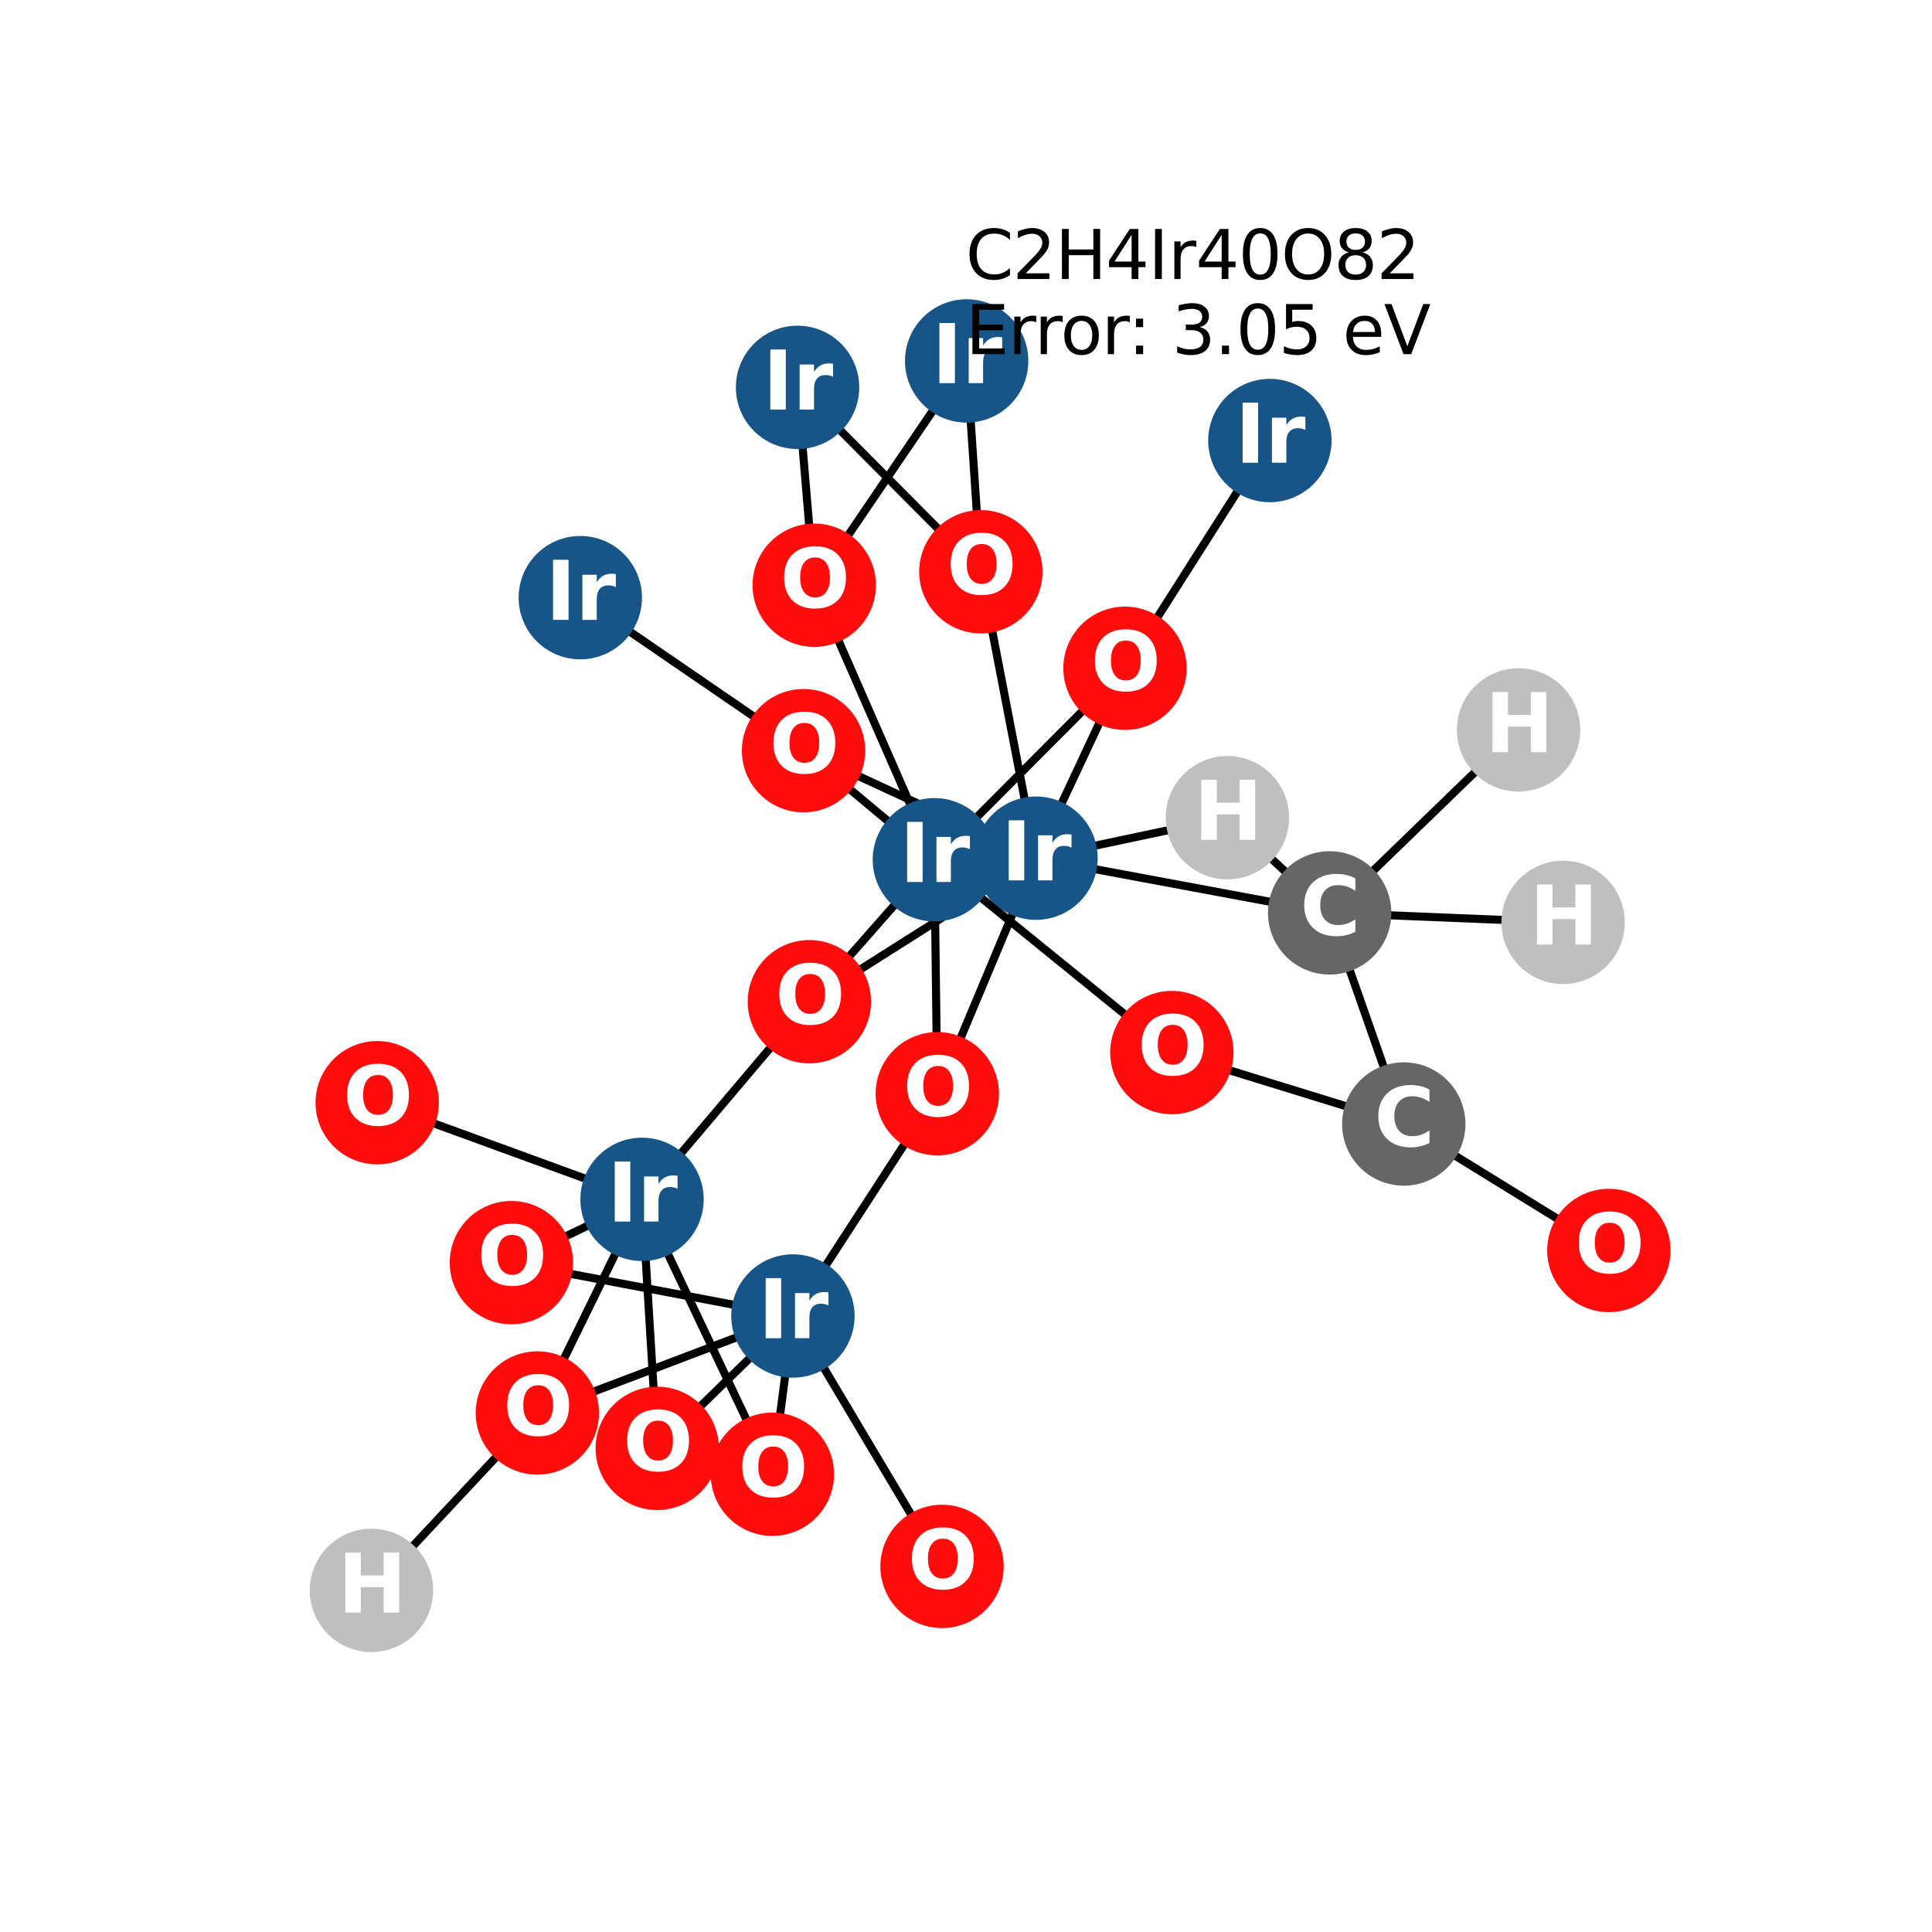 <?xml version="1.0" encoding="utf-8" standalone="no"?>
<!DOCTYPE svg PUBLIC "-//W3C//DTD SVG 1.1//EN"
  "http://www.w3.org/Graphics/SVG/1.1/DTD/svg11.dtd">
<svg xmlns:xlink="http://www.w3.org/1999/xlink" width="288pt" height="288pt" viewBox="0 0 288 288" xmlns="http://www.w3.org/2000/svg" version="1.1">
 <defs>
  <style type="text/css">*{stroke-linejoin: round; stroke-linecap: butt}</style>
 </defs>
 <g id="figure_1">
  <g id="patch_1">
   <path d="M 0 288 
L 288 288 
L 288 0 
L 0 0 
z
" style="fill: #ffffff"/>
  </g>
  <g id="axes_1">
   <g id="LineCollection_1">
    <path d="M 97.976 215.909 
L 118.2 196.173 
" clip-path="url(#p03b4c68d66)" style="fill: none; stroke: #000000; stroke-width: 1.2"/>
    <path d="M 97.976 215.909 
L 95.707 178.785 
" clip-path="url(#p03b4c68d66)" style="fill: none; stroke: #000000; stroke-width: 1.2"/>
    <path d="M 154.434 127.926 
L 146.211 85.231 
" clip-path="url(#p03b4c68d66)" style="fill: none; stroke: #000000; stroke-width: 1.2"/>
    <path d="M 154.434 127.926 
L 139.722 163.039 
" clip-path="url(#p03b4c68d66)" style="fill: none; stroke: #000000; stroke-width: 1.2"/>
    <path d="M 154.434 127.926 
L 167.701 99.62 
" clip-path="url(#p03b4c68d66)" style="fill: none; stroke: #000000; stroke-width: 1.2"/>
    <path d="M 154.434 127.926 
L 120.651 149.322 
" clip-path="url(#p03b4c68d66)" style="fill: none; stroke: #000000; stroke-width: 1.2"/>
    <path d="M 154.434 127.926 
L 119.785 111.903 
" clip-path="url(#p03b4c68d66)" style="fill: none; stroke: #000000; stroke-width: 1.2"/>
    <path d="M 154.434 127.926 
L 198.21 136.082 
" clip-path="url(#p03b4c68d66)" style="fill: none; stroke: #000000; stroke-width: 1.2"/>
    <path d="M 154.434 127.926 
L 182.969 121.89 
" clip-path="url(#p03b4c68d66)" style="fill: none; stroke: #000000; stroke-width: 1.2"/>
    <path d="M 115.137 219.765 
L 118.2 196.173 
" clip-path="url(#p03b4c68d66)" style="fill: none; stroke: #000000; stroke-width: 1.2"/>
    <path d="M 115.137 219.765 
L 95.707 178.785 
" clip-path="url(#p03b4c68d66)" style="fill: none; stroke: #000000; stroke-width: 1.2"/>
    <path d="M 144.097 53.804 
L 146.211 85.231 
" clip-path="url(#p03b4c68d66)" style="fill: none; stroke: #000000; stroke-width: 1.2"/>
    <path d="M 144.097 53.804 
L 121.378 87.24 
" clip-path="url(#p03b4c68d66)" style="fill: none; stroke: #000000; stroke-width: 1.2"/>
    <path d="M 189.298 65.669 
L 167.701 99.62 
" clip-path="url(#p03b4c68d66)" style="fill: none; stroke: #000000; stroke-width: 1.2"/>
    <path d="M 140.426 233.502 
L 118.2 196.173 
" clip-path="url(#p03b4c68d66)" style="fill: none; stroke: #000000; stroke-width: 1.2"/>
    <path d="M 118.2 196.173 
L 139.722 163.039 
" clip-path="url(#p03b4c68d66)" style="fill: none; stroke: #000000; stroke-width: 1.2"/>
    <path d="M 118.2 196.173 
L 76.231 188.221 
" clip-path="url(#p03b4c68d66)" style="fill: none; stroke: #000000; stroke-width: 1.2"/>
    <path d="M 118.2 196.173 
L 80.102 210.632 
" clip-path="url(#p03b4c68d66)" style="fill: none; stroke: #000000; stroke-width: 1.2"/>
    <path d="M 139.288 128.164 
L 139.722 163.039 
" clip-path="url(#p03b4c68d66)" style="fill: none; stroke: #000000; stroke-width: 1.2"/>
    <path d="M 139.288 128.164 
L 167.701 99.62 
" clip-path="url(#p03b4c68d66)" style="fill: none; stroke: #000000; stroke-width: 1.2"/>
    <path d="M 139.288 128.164 
L 121.378 87.24 
" clip-path="url(#p03b4c68d66)" style="fill: none; stroke: #000000; stroke-width: 1.2"/>
    <path d="M 139.288 128.164 
L 120.651 149.322 
" clip-path="url(#p03b4c68d66)" style="fill: none; stroke: #000000; stroke-width: 1.2"/>
    <path d="M 139.288 128.164 
L 119.785 111.903 
" clip-path="url(#p03b4c68d66)" style="fill: none; stroke: #000000; stroke-width: 1.2"/>
    <path d="M 139.288 128.164 
L 174.688 156.904 
" clip-path="url(#p03b4c68d66)" style="fill: none; stroke: #000000; stroke-width: 1.2"/>
    <path d="M 121.378 87.24 
L 118.89 57.744 
" clip-path="url(#p03b4c68d66)" style="fill: none; stroke: #000000; stroke-width: 1.2"/>
    <path d="M 118.89 57.744 
L 146.211 85.231 
" clip-path="url(#p03b4c68d66)" style="fill: none; stroke: #000000; stroke-width: 1.2"/>
    <path d="M 86.504 89.091 
L 119.785 111.903 
" clip-path="url(#p03b4c68d66)" style="fill: none; stroke: #000000; stroke-width: 1.2"/>
    <path d="M 120.651 149.322 
L 95.707 178.785 
" clip-path="url(#p03b4c68d66)" style="fill: none; stroke: #000000; stroke-width: 1.2"/>
    <path d="M 95.707 178.785 
L 76.231 188.221 
" clip-path="url(#p03b4c68d66)" style="fill: none; stroke: #000000; stroke-width: 1.2"/>
    <path d="M 95.707 178.785 
L 80.102 210.632 
" clip-path="url(#p03b4c68d66)" style="fill: none; stroke: #000000; stroke-width: 1.2"/>
    <path d="M 95.707 178.785 
L 56.23 164.381 
" clip-path="url(#p03b4c68d66)" style="fill: none; stroke: #000000; stroke-width: 1.2"/>
    <path d="M 80.102 210.632 
L 55.369 237.076 
" clip-path="url(#p03b4c68d66)" style="fill: none; stroke: #000000; stroke-width: 1.2"/>
    <path d="M 209.256 167.553 
L 174.688 156.904 
" clip-path="url(#p03b4c68d66)" style="fill: none; stroke: #000000; stroke-width: 1.2"/>
    <path d="M 209.256 167.553 
L 239.831 186.407 
" clip-path="url(#p03b4c68d66)" style="fill: none; stroke: #000000; stroke-width: 1.2"/>
    <path d="M 209.256 167.553 
L 198.21 136.082 
" clip-path="url(#p03b4c68d66)" style="fill: none; stroke: #000000; stroke-width: 1.2"/>
    <path d="M 198.21 136.082 
L 233.009 137.498 
" clip-path="url(#p03b4c68d66)" style="fill: none; stroke: #000000; stroke-width: 1.2"/>
    <path d="M 198.21 136.082 
L 226.372 108.808 
" clip-path="url(#p03b4c68d66)" style="fill: none; stroke: #000000; stroke-width: 1.2"/>
    <path d="M 198.21 136.082 
L 182.969 121.89 
" clip-path="url(#p03b4c68d66)" style="fill: none; stroke: #000000; stroke-width: 1.2"/>
   </g>
   <g id="PathCollection_1">
    <defs>
     <path id="C0_0_c7679ab7a5" d="M 0 8.944 
C 2.372 8.944 4.647 8.002 6.325 6.325 
C 8.002 4.647 8.944 2.372 8.944 -0 
C 8.944 -2.372 8.002 -4.647 6.325 -6.325 
C 4.647 -8.002 2.372 -8.944 0 -8.944 
C -2.372 -8.944 -4.647 -8.002 -6.325 -6.325 
C -8.002 -4.647 -8.944 -2.372 -8.944 0 
C -8.944 2.372 -8.002 4.647 -6.325 6.325 
C -4.647 8.002 -2.372 8.944 0 8.944 
z
"/>
    </defs>
    <g clip-path="url(#p03b4c68d66)">
     <use xlink:href="#C0_0_c7679ab7a5" x="97.976" y="215.909" style="fill: #ff0d0d; stroke: #ff0d0d; stroke-width: 0.5"/>
    </g>
    <g clip-path="url(#p03b4c68d66)">
     <use xlink:href="#C0_0_c7679ab7a5" x="154.434" y="127.926" style="fill: #175487; stroke: #175487; stroke-width: 0.5"/>
    </g>
    <g clip-path="url(#p03b4c68d66)">
     <use xlink:href="#C0_0_c7679ab7a5" x="115.137" y="219.765" style="fill: #ff0d0d; stroke: #ff0d0d; stroke-width: 0.5"/>
    </g>
    <g clip-path="url(#p03b4c68d66)">
     <use xlink:href="#C0_0_c7679ab7a5" x="144.097" y="53.804" style="fill: #175487; stroke: #175487; stroke-width: 0.5"/>
    </g>
    <g clip-path="url(#p03b4c68d66)">
     <use xlink:href="#C0_0_c7679ab7a5" x="189.298" y="65.669" style="fill: #175487; stroke: #175487; stroke-width: 0.5"/>
    </g>
    <g clip-path="url(#p03b4c68d66)">
     <use xlink:href="#C0_0_c7679ab7a5" x="140.426" y="233.502" style="fill: #ff0d0d; stroke: #ff0d0d; stroke-width: 0.5"/>
    </g>
    <g clip-path="url(#p03b4c68d66)">
     <use xlink:href="#C0_0_c7679ab7a5" x="118.2" y="196.173" style="fill: #175487; stroke: #175487; stroke-width: 0.5"/>
    </g>
    <g clip-path="url(#p03b4c68d66)">
     <use xlink:href="#C0_0_c7679ab7a5" x="139.288" y="128.164" style="fill: #175487; stroke: #175487; stroke-width: 0.5"/>
    </g>
    <g clip-path="url(#p03b4c68d66)">
     <use xlink:href="#C0_0_c7679ab7a5" x="121.378" y="87.24" style="fill: #ff0d0d; stroke: #ff0d0d; stroke-width: 0.5"/>
    </g>
    <g clip-path="url(#p03b4c68d66)">
     <use xlink:href="#C0_0_c7679ab7a5" x="118.89" y="57.744" style="fill: #175487; stroke: #175487; stroke-width: 0.5"/>
    </g>
    <g clip-path="url(#p03b4c68d66)">
     <use xlink:href="#C0_0_c7679ab7a5" x="86.504" y="89.091" style="fill: #175487; stroke: #175487; stroke-width: 0.5"/>
    </g>
    <g clip-path="url(#p03b4c68d66)">
     <use xlink:href="#C0_0_c7679ab7a5" x="120.651" y="149.322" style="fill: #ff0d0d; stroke: #ff0d0d; stroke-width: 0.5"/>
    </g>
    <g clip-path="url(#p03b4c68d66)">
     <use xlink:href="#C0_0_c7679ab7a5" x="119.785" y="111.903" style="fill: #ff0d0d; stroke: #ff0d0d; stroke-width: 0.5"/>
    </g>
    <g clip-path="url(#p03b4c68d66)">
     <use xlink:href="#C0_0_c7679ab7a5" x="95.707" y="178.785" style="fill: #175487; stroke: #175487; stroke-width: 0.5"/>
    </g>
    <g clip-path="url(#p03b4c68d66)">
     <use xlink:href="#C0_0_c7679ab7a5" x="76.231" y="188.221" style="fill: #ff0d0d; stroke: #ff0d0d; stroke-width: 0.5"/>
    </g>
    <g clip-path="url(#p03b4c68d66)">
     <use xlink:href="#C0_0_c7679ab7a5" x="167.701" y="99.62" style="fill: #ff0d0d; stroke: #ff0d0d; stroke-width: 0.5"/>
    </g>
    <g clip-path="url(#p03b4c68d66)">
     <use xlink:href="#C0_0_c7679ab7a5" x="80.102" y="210.632" style="fill: #ff0d0d; stroke: #ff0d0d; stroke-width: 0.5"/>
    </g>
    <g clip-path="url(#p03b4c68d66)">
     <use xlink:href="#C0_0_c7679ab7a5" x="146.211" y="85.231" style="fill: #ff0d0d; stroke: #ff0d0d; stroke-width: 0.5"/>
    </g>
    <g clip-path="url(#p03b4c68d66)">
     <use xlink:href="#C0_0_c7679ab7a5" x="139.722" y="163.039" style="fill: #ff0d0d; stroke: #ff0d0d; stroke-width: 0.5"/>
    </g>
    <g clip-path="url(#p03b4c68d66)">
     <use xlink:href="#C0_0_c7679ab7a5" x="56.23" y="164.381" style="fill: #ff0d0d; stroke: #ff0d0d; stroke-width: 0.5"/>
    </g>
    <g clip-path="url(#p03b4c68d66)">
     <use xlink:href="#C0_0_c7679ab7a5" x="209.256" y="167.553" style="fill: #666666; stroke: #666666; stroke-width: 0.5"/>
    </g>
    <g clip-path="url(#p03b4c68d66)">
     <use xlink:href="#C0_0_c7679ab7a5" x="174.688" y="156.904" style="fill: #ff0d0d; stroke: #ff0d0d; stroke-width: 0.5"/>
    </g>
    <g clip-path="url(#p03b4c68d66)">
     <use xlink:href="#C0_0_c7679ab7a5" x="239.831" y="186.407" style="fill: #ff0d0d; stroke: #ff0d0d; stroke-width: 0.5"/>
    </g>
    <g clip-path="url(#p03b4c68d66)">
     <use xlink:href="#C0_0_c7679ab7a5" x="55.369" y="237.076" style="fill: #bfbfbf; stroke: #bfbfbf; stroke-width: 0.5"/>
    </g>
    <g clip-path="url(#p03b4c68d66)">
     <use xlink:href="#C0_0_c7679ab7a5" x="198.21" y="136.082" style="fill: #666666; stroke: #666666; stroke-width: 0.5"/>
    </g>
    <g clip-path="url(#p03b4c68d66)">
     <use xlink:href="#C0_0_c7679ab7a5" x="233.009" y="137.498" style="fill: #bfbfbf; stroke: #bfbfbf; stroke-width: 0.5"/>
    </g>
    <g clip-path="url(#p03b4c68d66)">
     <use xlink:href="#C0_0_c7679ab7a5" x="226.372" y="108.808" style="fill: #bfbfbf; stroke: #bfbfbf; stroke-width: 0.5"/>
    </g>
    <g clip-path="url(#p03b4c68d66)">
     <use xlink:href="#C0_0_c7679ab7a5" x="182.969" y="121.89" style="fill: #bfbfbf; stroke: #bfbfbf; stroke-width: 0.5"/>
    </g>
   </g>
   <g id="text_1">
    <g clip-path="url(#p03b4c68d66)">
     <!-- O -->
     <g style="fill: #ffffff" transform="translate(92.875 219.221) scale(0.12 -0.12)">
      <defs>
       <path id="DejaVuSans-Bold-4f" d="M 2719 3878 
Q 2169 3878 1866 3472 
Q 1563 3066 1563 2328 
Q 1563 1594 1866 1187 
Q 2169 781 2719 781 
Q 3272 781 3575 1187 
Q 3878 1594 3878 2328 
Q 3878 3066 3575 3472 
Q 3272 3878 2719 3878 
z
M 2719 4750 
Q 3844 4750 4481 4106 
Q 5119 3463 5119 2328 
Q 5119 1197 4481 553 
Q 3844 -91 2719 -91 
Q 1597 -91 958 553 
Q 319 1197 319 2328 
Q 319 3463 958 4106 
Q 1597 4750 2719 4750 
z
" transform="scale(0.016)"/>
      </defs>
      <use xlink:href="#DejaVuSans-Bold-4f"/>
     </g>
    </g>
   </g>
   <g id="text_2">
    <g clip-path="url(#p03b4c68d66)">
     <!-- Ir -->
     <g style="fill: #ffffff" transform="translate(149.243 131.237) scale(0.12 -0.12)">
      <defs>
       <path id="DejaVuSans-Bold-49" d="M 588 4666 
L 1791 4666 
L 1791 0 
L 588 0 
L 588 4666 
z
" transform="scale(0.016)"/>
       <path id="DejaVuSans-Bold-72" d="M 3138 2547 
Q 2991 2616 2845 2648 
Q 2700 2681 2553 2681 
Q 2122 2681 1889 2404 
Q 1656 2128 1656 1613 
L 1656 0 
L 538 0 
L 538 3500 
L 1656 3500 
L 1656 2925 
Q 1872 3269 2151 3426 
Q 2431 3584 2822 3584 
Q 2878 3584 2943 3579 
Q 3009 3575 3134 3559 
L 3138 2547 
z
" transform="scale(0.016)"/>
      </defs>
      <use xlink:href="#DejaVuSans-Bold-49"/>
      <use xlink:href="#DejaVuSans-Bold-72" transform="translate(37.207 0)"/>
     </g>
    </g>
   </g>
   <g id="text_3">
    <g clip-path="url(#p03b4c68d66)">
     <!-- O -->
     <g style="fill: #ffffff" transform="translate(110.036 223.077) scale(0.12 -0.12)">
      <use xlink:href="#DejaVuSans-Bold-4f"/>
     </g>
    </g>
   </g>
   <g id="text_4">
    <g clip-path="url(#p03b4c68d66)">
     <!-- Ir -->
     <g style="fill: #ffffff" transform="translate(138.906 57.115) scale(0.12 -0.12)">
      <use xlink:href="#DejaVuSans-Bold-49"/>
      <use xlink:href="#DejaVuSans-Bold-72" transform="translate(37.207 0)"/>
     </g>
    </g>
   </g>
   <g id="text_5">
    <g clip-path="url(#p03b4c68d66)">
     <!-- Ir -->
     <g style="fill: #ffffff" transform="translate(184.107 68.98) scale(0.12 -0.12)">
      <use xlink:href="#DejaVuSans-Bold-49"/>
      <use xlink:href="#DejaVuSans-Bold-72" transform="translate(37.207 0)"/>
     </g>
    </g>
   </g>
   <g id="text_6">
    <g clip-path="url(#p03b4c68d66)">
     <!-- O -->
     <g style="fill: #ffffff" transform="translate(135.326 236.813) scale(0.12 -0.12)">
      <use xlink:href="#DejaVuSans-Bold-4f"/>
     </g>
    </g>
   </g>
   <g id="text_7">
    <g clip-path="url(#p03b4c68d66)">
     <!-- Ir -->
     <g style="fill: #ffffff" transform="translate(113.009 199.484) scale(0.12 -0.12)">
      <use xlink:href="#DejaVuSans-Bold-49"/>
      <use xlink:href="#DejaVuSans-Bold-72" transform="translate(37.207 0)"/>
     </g>
    </g>
   </g>
   <g id="text_8">
    <g clip-path="url(#p03b4c68d66)">
     <!-- Ir -->
     <g style="fill: #ffffff" transform="translate(134.097 131.475) scale(0.12 -0.12)">
      <use xlink:href="#DejaVuSans-Bold-49"/>
      <use xlink:href="#DejaVuSans-Bold-72" transform="translate(37.207 0)"/>
     </g>
    </g>
   </g>
   <g id="text_9">
    <g clip-path="url(#p03b4c68d66)">
     <!-- O -->
     <g style="fill: #ffffff" transform="translate(116.277 90.551) scale(0.12 -0.12)">
      <use xlink:href="#DejaVuSans-Bold-4f"/>
     </g>
    </g>
   </g>
   <g id="text_10">
    <g clip-path="url(#p03b4c68d66)">
     <!-- Ir -->
     <g style="fill: #ffffff" transform="translate(113.699 61.055) scale(0.12 -0.12)">
      <use xlink:href="#DejaVuSans-Bold-49"/>
      <use xlink:href="#DejaVuSans-Bold-72" transform="translate(37.207 0)"/>
     </g>
    </g>
   </g>
   <g id="text_11">
    <g clip-path="url(#p03b4c68d66)">
     <!-- Ir -->
     <g style="fill: #ffffff" transform="translate(81.313 92.402) scale(0.12 -0.12)">
      <use xlink:href="#DejaVuSans-Bold-49"/>
      <use xlink:href="#DejaVuSans-Bold-72" transform="translate(37.207 0)"/>
     </g>
    </g>
   </g>
   <g id="text_12">
    <g clip-path="url(#p03b4c68d66)">
     <!-- O -->
     <g style="fill: #ffffff" transform="translate(115.55 152.633) scale(0.12 -0.12)">
      <use xlink:href="#DejaVuSans-Bold-4f"/>
     </g>
    </g>
   </g>
   <g id="text_13">
    <g clip-path="url(#p03b4c68d66)">
     <!-- O -->
     <g style="fill: #ffffff" transform="translate(114.684 115.214) scale(0.12 -0.12)">
      <use xlink:href="#DejaVuSans-Bold-4f"/>
     </g>
    </g>
   </g>
   <g id="text_14">
    <g clip-path="url(#p03b4c68d66)">
     <!-- Ir -->
     <g style="fill: #ffffff" transform="translate(90.516 182.096) scale(0.12 -0.12)">
      <use xlink:href="#DejaVuSans-Bold-49"/>
      <use xlink:href="#DejaVuSans-Bold-72" transform="translate(37.207 0)"/>
     </g>
    </g>
   </g>
   <g id="text_15">
    <g clip-path="url(#p03b4c68d66)">
     <!-- O -->
     <g style="fill: #ffffff" transform="translate(71.13 191.532) scale(0.12 -0.12)">
      <use xlink:href="#DejaVuSans-Bold-4f"/>
     </g>
    </g>
   </g>
   <g id="text_16">
    <g clip-path="url(#p03b4c68d66)">
     <!-- O -->
     <g style="fill: #ffffff" transform="translate(162.6 102.932) scale(0.12 -0.12)">
      <use xlink:href="#DejaVuSans-Bold-4f"/>
     </g>
    </g>
   </g>
   <g id="text_17">
    <g clip-path="url(#p03b4c68d66)">
     <!-- O -->
     <g style="fill: #ffffff" transform="translate(75.001 213.943) scale(0.12 -0.12)">
      <use xlink:href="#DejaVuSans-Bold-4f"/>
     </g>
    </g>
   </g>
   <g id="text_18">
    <g clip-path="url(#p03b4c68d66)">
     <!-- O -->
     <g style="fill: #ffffff" transform="translate(141.11 88.542) scale(0.12 -0.12)">
      <use xlink:href="#DejaVuSans-Bold-4f"/>
     </g>
    </g>
   </g>
   <g id="text_19">
    <g clip-path="url(#p03b4c68d66)">
     <!-- O -->
     <g style="fill: #ffffff" transform="translate(134.621 166.35) scale(0.12 -0.12)">
      <use xlink:href="#DejaVuSans-Bold-4f"/>
     </g>
    </g>
   </g>
   <g id="text_20">
    <g clip-path="url(#p03b4c68d66)">
     <!-- O -->
     <g style="fill: #ffffff" transform="translate(51.129 167.692) scale(0.12 -0.12)">
      <use xlink:href="#DejaVuSans-Bold-4f"/>
     </g>
    </g>
   </g>
   <g id="text_21">
    <g clip-path="url(#p03b4c68d66)">
     <!-- C -->
     <g style="fill: #ffffff" transform="translate(204.853 170.864) scale(0.12 -0.12)">
      <defs>
       <path id="DejaVuSans-Bold-43" d="M 4288 256 
Q 3956 84 3597 -3 
Q 3238 -91 2847 -91 
Q 1681 -91 1000 561 
Q 319 1213 319 2328 
Q 319 3447 1000 4098 
Q 1681 4750 2847 4750 
Q 3238 4750 3597 4662 
Q 3956 4575 4288 4403 
L 4288 3438 
Q 3953 3666 3628 3772 
Q 3303 3878 2944 3878 
Q 2300 3878 1931 3465 
Q 1563 3053 1563 2328 
Q 1563 1606 1931 1193 
Q 2300 781 2944 781 
Q 3303 781 3628 887 
Q 3953 994 4288 1222 
L 4288 256 
z
" transform="scale(0.016)"/>
      </defs>
      <use xlink:href="#DejaVuSans-Bold-43"/>
     </g>
    </g>
   </g>
   <g id="text_22">
    <g clip-path="url(#p03b4c68d66)">
     <!-- O -->
     <g style="fill: #ffffff" transform="translate(169.587 160.215) scale(0.12 -0.12)">
      <use xlink:href="#DejaVuSans-Bold-4f"/>
     </g>
    </g>
   </g>
   <g id="text_23">
    <g clip-path="url(#p03b4c68d66)">
     <!-- O -->
     <g style="fill: #ffffff" transform="translate(234.73 189.718) scale(0.12 -0.12)">
      <use xlink:href="#DejaVuSans-Bold-4f"/>
     </g>
    </g>
   </g>
   <g id="text_24">
    <g clip-path="url(#p03b4c68d66)">
     <!-- H -->
     <g style="fill: #ffffff" transform="translate(50.347 240.388) scale(0.12 -0.12)">
      <defs>
       <path id="DejaVuSans-Bold-48" d="M 588 4666 
L 1791 4666 
L 1791 2888 
L 3566 2888 
L 3566 4666 
L 4769 4666 
L 4769 0 
L 3566 0 
L 3566 1978 
L 1791 1978 
L 1791 0 
L 588 0 
L 588 4666 
z
" transform="scale(0.016)"/>
      </defs>
      <use xlink:href="#DejaVuSans-Bold-48"/>
     </g>
    </g>
   </g>
   <g id="text_25">
    <g clip-path="url(#p03b4c68d66)">
     <!-- C -->
     <g style="fill: #ffffff" transform="translate(193.807 139.393) scale(0.12 -0.12)">
      <use xlink:href="#DejaVuSans-Bold-43"/>
     </g>
    </g>
   </g>
   <g id="text_26">
    <g clip-path="url(#p03b4c68d66)">
     <!-- H -->
     <g style="fill: #ffffff" transform="translate(227.988 140.809) scale(0.12 -0.12)">
      <use xlink:href="#DejaVuSans-Bold-48"/>
     </g>
    </g>
   </g>
   <g id="text_27">
    <g clip-path="url(#p03b4c68d66)">
     <!-- H -->
     <g style="fill: #ffffff" transform="translate(221.35 112.12) scale(0.12 -0.12)">
      <use xlink:href="#DejaVuSans-Bold-48"/>
     </g>
    </g>
   </g>
   <g id="text_28">
    <g clip-path="url(#p03b4c68d66)">
     <!-- H -->
     <g style="fill: #ffffff" transform="translate(177.948 125.201) scale(0.12 -0.12)">
      <use xlink:href="#DejaVuSans-Bold-48"/>
     </g>
    </g>
   </g>
   <g id="text_29">
    <!-- C2H4Ir40O82 -->
    <g transform="translate(143.954 41.592) scale(0.1 -0.1)">
     <defs>
      <path id="DejaVuSans-43" d="M 4122 4306 
L 4122 3641 
Q 3803 3938 3442 4084 
Q 3081 4231 2675 4231 
Q 1875 4231 1450 3742 
Q 1025 3253 1025 2328 
Q 1025 1406 1450 917 
Q 1875 428 2675 428 
Q 3081 428 3442 575 
Q 3803 722 4122 1019 
L 4122 359 
Q 3791 134 3420 21 
Q 3050 -91 2638 -91 
Q 1578 -91 968 557 
Q 359 1206 359 2328 
Q 359 3453 968 4101 
Q 1578 4750 2638 4750 
Q 3056 4750 3426 4639 
Q 3797 4528 4122 4306 
z
" transform="scale(0.016)"/>
      <path id="DejaVuSans-32" d="M 1228 531 
L 3431 531 
L 3431 0 
L 469 0 
L 469 531 
Q 828 903 1448 1529 
Q 2069 2156 2228 2338 
Q 2531 2678 2651 2914 
Q 2772 3150 2772 3378 
Q 2772 3750 2511 3984 
Q 2250 4219 1831 4219 
Q 1534 4219 1204 4116 
Q 875 4013 500 3803 
L 500 4441 
Q 881 4594 1212 4672 
Q 1544 4750 1819 4750 
Q 2544 4750 2975 4387 
Q 3406 4025 3406 3419 
Q 3406 3131 3298 2873 
Q 3191 2616 2906 2266 
Q 2828 2175 2409 1742 
Q 1991 1309 1228 531 
z
" transform="scale(0.016)"/>
      <path id="DejaVuSans-48" d="M 628 4666 
L 1259 4666 
L 1259 2753 
L 3553 2753 
L 3553 4666 
L 4184 4666 
L 4184 0 
L 3553 0 
L 3553 2222 
L 1259 2222 
L 1259 0 
L 628 0 
L 628 4666 
z
" transform="scale(0.016)"/>
      <path id="DejaVuSans-34" d="M 2419 4116 
L 825 1625 
L 2419 1625 
L 2419 4116 
z
M 2253 4666 
L 3047 4666 
L 3047 1625 
L 3713 1625 
L 3713 1100 
L 3047 1100 
L 3047 0 
L 2419 0 
L 2419 1100 
L 313 1100 
L 313 1709 
L 2253 4666 
z
" transform="scale(0.016)"/>
      <path id="DejaVuSans-49" d="M 628 4666 
L 1259 4666 
L 1259 0 
L 628 0 
L 628 4666 
z
" transform="scale(0.016)"/>
      <path id="DejaVuSans-72" d="M 2631 2963 
Q 2534 3019 2420 3045 
Q 2306 3072 2169 3072 
Q 1681 3072 1420 2755 
Q 1159 2438 1159 1844 
L 1159 0 
L 581 0 
L 581 3500 
L 1159 3500 
L 1159 2956 
Q 1341 3275 1631 3429 
Q 1922 3584 2338 3584 
Q 2397 3584 2469 3576 
Q 2541 3569 2628 3553 
L 2631 2963 
z
" transform="scale(0.016)"/>
      <path id="DejaVuSans-30" d="M 2034 4250 
Q 1547 4250 1301 3770 
Q 1056 3291 1056 2328 
Q 1056 1369 1301 889 
Q 1547 409 2034 409 
Q 2525 409 2770 889 
Q 3016 1369 3016 2328 
Q 3016 3291 2770 3770 
Q 2525 4250 2034 4250 
z
M 2034 4750 
Q 2819 4750 3233 4129 
Q 3647 3509 3647 2328 
Q 3647 1150 3233 529 
Q 2819 -91 2034 -91 
Q 1250 -91 836 529 
Q 422 1150 422 2328 
Q 422 3509 836 4129 
Q 1250 4750 2034 4750 
z
" transform="scale(0.016)"/>
      <path id="DejaVuSans-4f" d="M 2522 4238 
Q 1834 4238 1429 3725 
Q 1025 3213 1025 2328 
Q 1025 1447 1429 934 
Q 1834 422 2522 422 
Q 3209 422 3611 934 
Q 4013 1447 4013 2328 
Q 4013 3213 3611 3725 
Q 3209 4238 2522 4238 
z
M 2522 4750 
Q 3503 4750 4090 4092 
Q 4678 3434 4678 2328 
Q 4678 1225 4090 567 
Q 3503 -91 2522 -91 
Q 1538 -91 948 565 
Q 359 1222 359 2328 
Q 359 3434 948 4092 
Q 1538 4750 2522 4750 
z
" transform="scale(0.016)"/>
      <path id="DejaVuSans-38" d="M 2034 2216 
Q 1584 2216 1326 1975 
Q 1069 1734 1069 1313 
Q 1069 891 1326 650 
Q 1584 409 2034 409 
Q 2484 409 2743 651 
Q 3003 894 3003 1313 
Q 3003 1734 2745 1975 
Q 2488 2216 2034 2216 
z
M 1403 2484 
Q 997 2584 770 2862 
Q 544 3141 544 3541 
Q 544 4100 942 4425 
Q 1341 4750 2034 4750 
Q 2731 4750 3128 4425 
Q 3525 4100 3525 3541 
Q 3525 3141 3298 2862 
Q 3072 2584 2669 2484 
Q 3125 2378 3379 2068 
Q 3634 1759 3634 1313 
Q 3634 634 3220 271 
Q 2806 -91 2034 -91 
Q 1263 -91 848 271 
Q 434 634 434 1313 
Q 434 1759 690 2068 
Q 947 2378 1403 2484 
z
M 1172 3481 
Q 1172 3119 1398 2916 
Q 1625 2713 2034 2713 
Q 2441 2713 2670 2916 
Q 2900 3119 2900 3481 
Q 2900 3844 2670 4047 
Q 2441 4250 2034 4250 
Q 1625 4250 1398 4047 
Q 1172 3844 1172 3481 
z
" transform="scale(0.016)"/>
     </defs>
     <use xlink:href="#DejaVuSans-43"/>
     <use xlink:href="#DejaVuSans-32" transform="translate(69.824 0)"/>
     <use xlink:href="#DejaVuSans-48" transform="translate(133.447 0)"/>
     <use xlink:href="#DejaVuSans-34" transform="translate(208.643 0)"/>
     <use xlink:href="#DejaVuSans-49" transform="translate(272.266 0)"/>
     <use xlink:href="#DejaVuSans-72" transform="translate(301.758 0)"/>
     <use xlink:href="#DejaVuSans-34" transform="translate(342.871 0)"/>
     <use xlink:href="#DejaVuSans-30" transform="translate(406.494 0)"/>
     <use xlink:href="#DejaVuSans-4f" transform="translate(470.117 0)"/>
     <use xlink:href="#DejaVuSans-38" transform="translate(548.828 0)"/>
     <use xlink:href="#DejaVuSans-32" transform="translate(612.451 0)"/>
    </g>
    <!-- Error: 3.05 eV -->
    <g transform="translate(143.954 52.79) scale(0.1 -0.1)">
     <defs>
      <path id="DejaVuSans-45" d="M 628 4666 
L 3578 4666 
L 3578 4134 
L 1259 4134 
L 1259 2753 
L 3481 2753 
L 3481 2222 
L 1259 2222 
L 1259 531 
L 3634 531 
L 3634 0 
L 628 0 
L 628 4666 
z
" transform="scale(0.016)"/>
      <path id="DejaVuSans-6f" d="M 1959 3097 
Q 1497 3097 1228 2736 
Q 959 2375 959 1747 
Q 959 1119 1226 758 
Q 1494 397 1959 397 
Q 2419 397 2687 759 
Q 2956 1122 2956 1747 
Q 2956 2369 2687 2733 
Q 2419 3097 1959 3097 
z
M 1959 3584 
Q 2709 3584 3137 3096 
Q 3566 2609 3566 1747 
Q 3566 888 3137 398 
Q 2709 -91 1959 -91 
Q 1206 -91 779 398 
Q 353 888 353 1747 
Q 353 2609 779 3096 
Q 1206 3584 1959 3584 
z
" transform="scale(0.016)"/>
      <path id="DejaVuSans-3a" d="M 750 794 
L 1409 794 
L 1409 0 
L 750 0 
L 750 794 
z
M 750 3309 
L 1409 3309 
L 1409 2516 
L 750 2516 
L 750 3309 
z
" transform="scale(0.016)"/>
      <path id="DejaVuSans-20" transform="scale(0.016)"/>
      <path id="DejaVuSans-33" d="M 2597 2516 
Q 3050 2419 3304 2112 
Q 3559 1806 3559 1356 
Q 3559 666 3084 287 
Q 2609 -91 1734 -91 
Q 1441 -91 1130 -33 
Q 819 25 488 141 
L 488 750 
Q 750 597 1062 519 
Q 1375 441 1716 441 
Q 2309 441 2620 675 
Q 2931 909 2931 1356 
Q 2931 1769 2642 2001 
Q 2353 2234 1838 2234 
L 1294 2234 
L 1294 2753 
L 1863 2753 
Q 2328 2753 2575 2939 
Q 2822 3125 2822 3475 
Q 2822 3834 2567 4026 
Q 2313 4219 1838 4219 
Q 1578 4219 1281 4162 
Q 984 4106 628 3988 
L 628 4550 
Q 988 4650 1302 4700 
Q 1616 4750 1894 4750 
Q 2613 4750 3031 4423 
Q 3450 4097 3450 3541 
Q 3450 3153 3228 2886 
Q 3006 2619 2597 2516 
z
" transform="scale(0.016)"/>
      <path id="DejaVuSans-2e" d="M 684 794 
L 1344 794 
L 1344 0 
L 684 0 
L 684 794 
z
" transform="scale(0.016)"/>
      <path id="DejaVuSans-35" d="M 691 4666 
L 3169 4666 
L 3169 4134 
L 1269 4134 
L 1269 2991 
Q 1406 3038 1543 3061 
Q 1681 3084 1819 3084 
Q 2600 3084 3056 2656 
Q 3513 2228 3513 1497 
Q 3513 744 3044 326 
Q 2575 -91 1722 -91 
Q 1428 -91 1123 -41 
Q 819 9 494 109 
L 494 744 
Q 775 591 1075 516 
Q 1375 441 1709 441 
Q 2250 441 2565 725 
Q 2881 1009 2881 1497 
Q 2881 1984 2565 2268 
Q 2250 2553 1709 2553 
Q 1456 2553 1204 2497 
Q 953 2441 691 2322 
L 691 4666 
z
" transform="scale(0.016)"/>
      <path id="DejaVuSans-65" d="M 3597 1894 
L 3597 1613 
L 953 1613 
Q 991 1019 1311 708 
Q 1631 397 2203 397 
Q 2534 397 2845 478 
Q 3156 559 3463 722 
L 3463 178 
Q 3153 47 2828 -22 
Q 2503 -91 2169 -91 
Q 1331 -91 842 396 
Q 353 884 353 1716 
Q 353 2575 817 3079 
Q 1281 3584 2069 3584 
Q 2775 3584 3186 3129 
Q 3597 2675 3597 1894 
z
M 3022 2063 
Q 3016 2534 2758 2815 
Q 2500 3097 2075 3097 
Q 1594 3097 1305 2825 
Q 1016 2553 972 2059 
L 3022 2063 
z
" transform="scale(0.016)"/>
      <path id="DejaVuSans-56" d="M 1831 0 
L 50 4666 
L 709 4666 
L 2188 738 
L 3669 4666 
L 4325 4666 
L 2547 0 
L 1831 0 
z
" transform="scale(0.016)"/>
     </defs>
     <use xlink:href="#DejaVuSans-45"/>
     <use xlink:href="#DejaVuSans-72" transform="translate(63.184 0)"/>
     <use xlink:href="#DejaVuSans-72" transform="translate(102.547 0)"/>
     <use xlink:href="#DejaVuSans-6f" transform="translate(141.41 0)"/>
     <use xlink:href="#DejaVuSans-72" transform="translate(202.592 0)"/>
     <use xlink:href="#DejaVuSans-3a" transform="translate(241.955 0)"/>
     <use xlink:href="#DejaVuSans-20" transform="translate(275.646 0)"/>
     <use xlink:href="#DejaVuSans-33" transform="translate(307.434 0)"/>
     <use xlink:href="#DejaVuSans-2e" transform="translate(371.057 0)"/>
     <use xlink:href="#DejaVuSans-30" transform="translate(402.844 0)"/>
     <use xlink:href="#DejaVuSans-35" transform="translate(466.467 0)"/>
     <use xlink:href="#DejaVuSans-20" transform="translate(530.09 0)"/>
     <use xlink:href="#DejaVuSans-65" transform="translate(561.877 0)"/>
     <use xlink:href="#DejaVuSans-56" transform="translate(623.4 0)"/>
    </g>
   </g>
  </g>
 </g>
 <defs>
  <clipPath id="p03b4c68d66">
   <rect x="36" y="34.56" width="223.2" height="221.76"/>
  </clipPath>
 </defs>
</svg>
